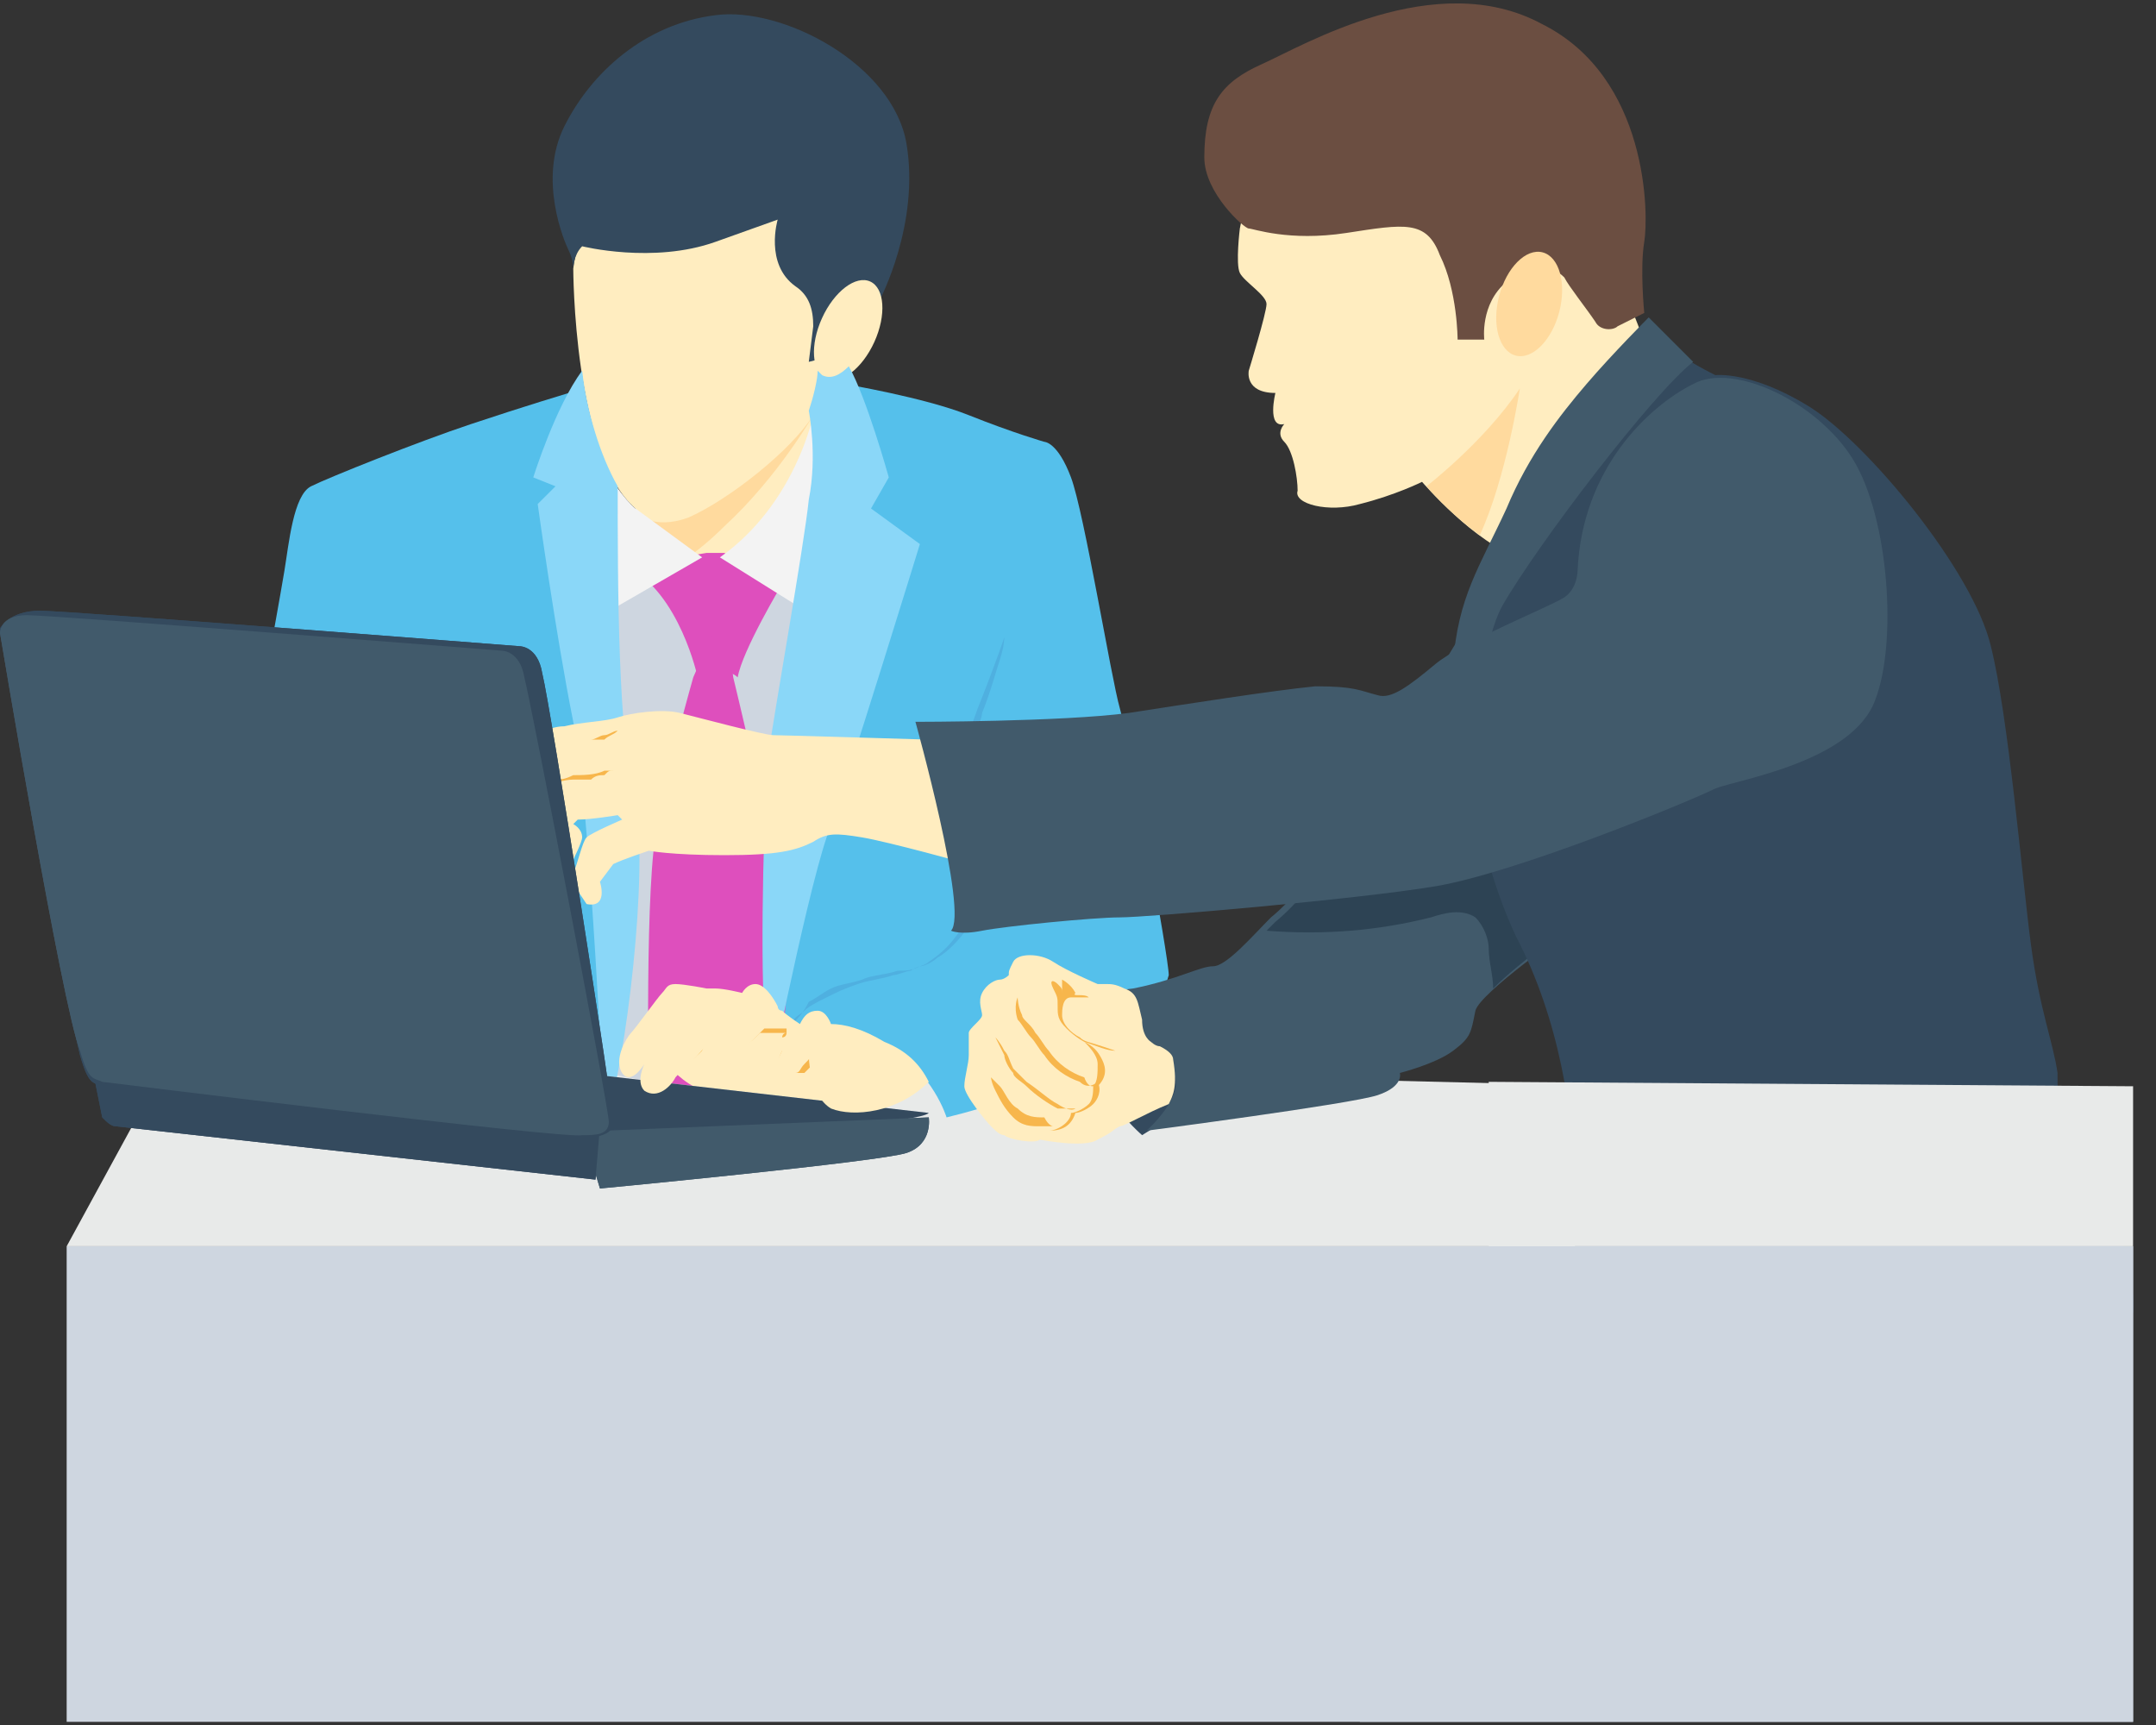 <?xml version="1.0" encoding="UTF-8"?>
<svg width="75px" height="60px" viewBox="0 0 75 60" version="1.1" xmlns="http://www.w3.org/2000/svg" xmlns:xlink="http://www.w3.org/1999/xlink">
    <rect x="0" y="0" width="75" height="60" fill="#333333" stroke="none"/>
    <!-- Generator: Sketch 47.1 (45422) - http://www.bohemiancoding.com/sketch -->
    <title>meeting</title>
    <desc>Created with Sketch.</desc>
    <defs></defs>
    <g id="Page-1" stroke="none" stroke-width="1" fill="none" fill-rule="evenodd">
        <g id="2-9-1-coworking-lviv" transform="translate(-148, -4075)" fill-rule="nonzero">
            <g id="meeting" transform="translate(148, 4075)">
                <polygon id="Shape" fill="#E8EAE9" points="56.271 37.783 6.029 36.547 2.319 43.349 56.271 43.349"></polygon>
                <path d="M19.787,13.668 C19.787,13.668 18.241,14.131 16.386,14.75 C14.531,15.368 11.44,16.605 10.821,16.914 C10.203,17.223 10.048,18.924 9.894,19.851 C9.739,20.779 9.43,22.479 9.43,22.479 L10.667,36.083 L21.024,36.856 C21.024,36.856 20.715,23.252 20.406,19.851 C20.096,16.45 19.787,13.668 19.787,13.668 Z" id="Shape" fill="#55C0EB"></path>
                <path d="M19.942,9.339 C19.942,9.339 19.942,15.832 22.106,17.687 L23.498,21.397 L27.981,18.924 C27.981,18.924 28.135,15.677 28.29,14.595 C28.599,13.513 28.753,12.431 28.753,12.431 L29.99,6.093 C29.99,6.247 20.56,4.238 19.942,9.339 Z" id="Shape" fill="#FFEDC0"></path>
                <path d="M28.135,12.586 L28.754,12.431 C28.754,12.431 29.063,11.349 29.527,10.576 C29.99,9.957 30.609,10.421 30.609,10.421 C30.609,10.421 32,7.793 31.536,5.011 C31.072,2.228 27.208,0.218 24.889,0.528 C22.415,0.837 20.56,2.537 19.633,4.392 C18.705,6.247 19.633,8.412 19.787,8.721 C19.942,9.03 19.942,9.339 19.942,9.339 C19.942,9.339 19.942,8.876 20.251,8.566 C20.251,8.566 22.725,9.185 24.889,8.412 C27.053,7.639 27.053,7.639 27.053,7.639 C27.053,7.639 26.589,9.185 27.671,9.958 C28.135,10.267 28.29,10.731 28.29,11.349 L28.135,12.586 Z" id="Shape" fill="#344A5E"></path>
                <ellipse id="Oval" fill="#FFEDC0" transform="translate(29.505, 11.481) rotate(-65.57) translate(-29.505, -11.481) " cx="29.505" cy="11.481" rx="1.855" ry="1"></ellipse>
                <path d="M28.29,14.441 C27.517,15.677 25.353,17.378 23.961,17.996 C22.725,18.46 22.106,17.841 22.106,17.841 L22.879,20.006 C23.498,19.697 24.27,19.233 25.198,18.305 C27.053,16.605 28.29,14.441 28.29,14.441 L28.29,14.441 Z" id="Shape" fill="#FFDA9E"></path>
                <polygon id="Shape" fill="#CED6E0" points="21.024 37.32 27.517 38.557 29.372 19.542 25.198 19.387 24.58 19.387 20.406 19.542"></polygon>
                <g id="Group" transform="translate(21.739, 19.13)" fill="#DE4FBD">
                    <path d="M5.469,1.184 C5.469,1.184 4.077,3.503 3.923,4.431 C3.613,4.122 3.15,4.276 2.531,4.431 C2.531,4.431 1.913,1.494 0.058,0.566 L2.84,0.102 L3.459,0.102 L5.469,1.184 Z" id="Shape"></path>
                    <path d="M3.459,1.957 L3.768,4.431 C3.768,4.431 5.005,9.532 5.314,11.542 C5.778,13.552 5.778,19.581 5.778,19.581 L0.831,19.117 C0.831,19.117 0.676,11.388 1.14,9.532 C1.449,7.677 2.377,4.431 2.377,4.431 L3.459,1.957 Z" id="Shape"></path>
                </g>
                <g id="Group" transform="translate(19.71, 14.203)" fill="#F3F3F3">
                    <path d="M8.58,0.238 C8.58,0.238 7.961,3.329 5.333,5.184 L9.043,7.503 L9.198,1.32 L8.58,0.238 Z" id="Shape"></path>
                    <path d="M2.396,3.484 L4.715,5.184 L0.696,7.503 L0.077,0.083 C0.232,0.238 1.623,2.866 2.396,3.484 Z" id="Shape"></path>
                </g>
                <path d="M21.024,39.175 C21.024,39.175 20.56,28.199 19.942,25.107 C19.324,22.015 18.705,17.532 18.705,17.532 L19.324,16.914 L18.551,16.605 C18.551,16.605 19.324,14.131 20.251,12.895 C20.406,14.286 20.87,15.832 21.488,16.914 C21.488,20.315 21.488,25.726 22.106,27.89 C22.57,30.209 21.797,37.011 21.024,39.175 Z" id="Shape" fill="#8AD7F8"></path>
                <path d="M29.372,13.358 C29.372,13.358 32.155,13.822 33.701,14.441 C35.247,15.059 36.329,15.368 36.329,15.368 C36.329,15.368 36.792,15.368 37.256,16.605 C37.72,17.841 38.647,23.561 38.957,24.643 C39.266,25.726 40.657,33.3 40.657,33.919 C40.502,34.537 39.266,37.32 32.928,38.866 C32.928,38.866 32.464,37.32 30.918,36.392 C29.217,35.465 28.29,35.928 28.29,35.928 L27.208,36.238 L29.372,13.358 Z" id="Shape" fill="#55C0EB"></path>
                <path d="M32,18.924 C32,18.924 29.527,26.962 28.754,29.127 C27.981,31.445 26.589,38.557 26.589,38.557 C26.589,38.557 26.744,37.629 26.589,35.31 C26.435,32.991 26.589,27.426 26.744,26.189 C26.899,24.953 27.981,18.924 28.135,17.378 C28.444,15.832 28.135,14.286 28.135,14.286 L28.135,14.286 C28.29,13.822 28.444,13.204 28.444,12.895 L28.599,13.049 C28.908,13.204 29.218,13.049 29.527,12.74 C30.145,13.822 30.918,16.605 30.918,16.605 L30.3,17.687 L32,18.924 Z" id="Shape" fill="#8AD7F8"></path>
                <path d="M27.517,35.619 C27.517,35.619 27.671,35.619 27.517,35.619 C27.672,35.31 27.826,35.31 27.981,35.156 C28.135,35.001 28.444,34.846 28.754,34.692 C29.063,34.537 29.372,34.383 29.836,34.228 C30.3,34.073 30.609,34.073 31.072,33.919 C31.227,33.919 31.536,33.764 31.691,33.764 C31.846,33.61 32.155,33.61 32.309,33.455 C32.773,33.146 33.082,32.837 33.391,32.373 C33.546,32.218 33.546,31.909 33.546,31.6 C33.546,31.445 33.546,31.291 33.546,31.136 L33.546,30.672 C33.391,29.59 33.391,28.508 33.391,27.426 C33.391,26.962 33.391,26.344 33.546,25.88 C33.701,25.416 33.855,25.107 34.01,24.643 C34.628,23.098 34.937,22.17 34.937,22.17 C34.937,22.17 34.937,22.479 34.783,22.943 C34.628,23.407 34.474,24.025 34.164,24.798 C34.164,24.953 34.01,25.262 34.01,25.416 C34.01,25.571 33.855,25.88 33.855,26.035 C33.7,26.499 33.7,26.962 33.7,27.426 C33.7,27.89 33.7,28.508 33.7,28.972 C33.7,29.436 33.855,30.054 33.855,30.518 L33.855,30.982 C33.855,31.136 33.855,31.291 33.855,31.446 C33.855,31.755 33.7,32.064 33.7,32.218 C33.391,32.682 32.928,33.146 32.618,33.301 C32.464,33.455 32.154,33.61 32,33.61 C31.691,33.764 31.536,33.764 31.227,33.764 C30.763,33.919 30.299,33.919 29.99,34.073 C29.527,34.228 29.217,34.228 28.908,34.383 C28.599,34.537 28.444,34.692 28.135,34.846 C27.826,35.465 27.517,35.619 27.517,35.619 Z" id="Shape" fill="#4FB0E0"></path>
                <path d="M22.879,36.238 C22.879,36.238 23.034,37.32 24.425,37.938 C25.817,38.557 29.681,38.402 29.681,38.402 C29.681,38.402 28.29,35.928 27.362,35.465 C26.435,35.001 25.353,34.846 25.353,34.846 L22.879,36.238 Z" id="Shape" fill="#FFEDC0"></path>
                <path d="M25.507,36.547 L25.353,36.701 L25.353,36.701 L25.353,36.701 L25.353,36.856 C25.198,37.011 25.198,37.165 25.043,37.32 L24.889,37.474 L24.734,37.474 L24.58,37.32 L24.58,37.165 C24.58,37.011 24.734,36.856 24.734,36.701 L24.734,36.701 C24.734,36.701 24.734,36.701 24.734,36.547 L24.734,36.392 L24.734,36.083 L24.889,35.774 L24.734,36.083 C24.58,36.392 24.27,36.701 24.116,36.856 C23.961,37.011 23.961,37.165 23.807,37.32 C23.807,37.32 23.807,37.32 23.807,37.474 L23.807,37.474 C23.807,37.474 23.807,37.474 23.807,37.32 C23.961,37.165 23.961,37.011 24.116,36.856 C24.27,36.701 24.425,36.547 24.58,36.392 L24.58,36.392 L24.58,36.392 L24.58,36.392 C24.425,36.547 24.425,36.701 24.425,37.011 C24.425,37.165 24.425,37.165 24.425,37.32 L24.425,37.32 L24.425,37.32 L24.425,37.32 L24.425,37.32 L24.425,37.32 L24.425,37.32 L24.425,37.32 L24.425,37.32 L24.425,37.32 L24.425,37.32 L24.58,37.32 C24.734,37.32 24.889,37.32 24.889,37.32 C25.043,37.32 25.043,37.165 25.198,37.165 C25.352,37.01 25.507,36.856 25.507,36.701 L25.507,36.547 L25.507,36.547 L25.507,36.547 C25.507,36.701 25.662,36.701 25.507,36.547 C25.971,36.392 26.126,36.238 26.435,35.928 L26.899,35.928 C27.053,35.928 27.053,35.928 27.208,35.928 L27.362,35.928 L27.362,35.928 C27.362,35.928 27.362,36.083 27.208,36.083 L27.208,36.238 L27.208,36.392 C27.208,36.392 27.208,36.392 27.208,36.547 C27.053,36.856 27.053,37.011 26.899,37.32 L26.899,37.32 L26.899,37.32 C26.899,37.32 26.899,37.32 27.053,37.32 L27.208,37.32 C27.362,37.32 27.362,37.32 27.517,37.32 L27.672,37.32 L27.826,37.32 L27.981,37.32 L27.981,37.32 L27.981,37.32 C28.135,37.165 28.135,37.165 28.29,37.011 C28.29,36.856 28.444,36.856 28.444,36.702 C28.444,36.856 28.444,37.011 28.444,37.011 C28.444,37.165 28.444,37.165 28.444,37.32 L28.444,37.474 L28.444,37.629 L28.444,37.784 L28.444,37.938 L28.444,38.093 C28.444,38.093 28.444,38.093 28.444,38.248 C28.444,38.248 28.444,38.248 28.599,38.402 C28.599,38.402 28.599,38.402 28.754,38.557 C28.754,38.557 28.754,38.557 28.908,38.712 L29.063,38.712 L29.063,38.712 L28.908,38.712 C28.908,38.712 28.908,38.712 28.754,38.557 C28.754,38.557 28.754,38.557 28.599,38.402 C28.599,38.402 28.599,38.402 28.444,38.248 C28.444,38.248 28.444,38.248 28.444,38.093 L28.444,37.938 L28.444,37.784 L28.444,37.629 L28.444,37.474 L28.444,37.32 C28.444,37.165 28.444,37.165 28.444,37.011 C28.444,36.856 28.444,36.702 28.444,36.547 L28.444,36.392 L28.29,36.547 C28.29,36.702 28.135,36.856 27.981,37.011 C27.826,37.165 27.826,37.32 27.672,37.32 L27.672,37.32 L27.672,37.32 C27.672,37.32 27.672,37.32 27.517,37.32 C27.517,37.32 27.517,37.32 27.362,37.32 C27.362,37.32 27.362,37.32 27.208,37.32 L27.053,37.32 C27.053,37.32 27.053,37.32 26.898,37.32 L26.898,37.32 C27.053,37.011 27.208,36.856 27.208,36.547 C27.208,36.547 27.208,36.547 27.208,36.392 L27.208,36.238 L27.208,36.083 C27.208,36.083 27.208,35.928 27.362,35.928 C27.362,35.928 27.362,35.928 27.362,35.774 L27.362,35.619 L27.362,35.619 L26.126,35.619 C25.971,35.774 25.971,35.774 25.816,35.928 C25.816,36.238 25.662,36.392 25.507,36.547 Z" id="Shape" fill="#F7B64C"></path>
                <path d="M40.966,38.711 L39.73,39.484 C39.73,39.484 37.565,37.629 38.029,35.928 C38.493,34.228 41.739,36.238 40.966,38.711 Z" id="Shape" fill="#344A5E"></path>
                <path d="M54.57,32.373 C54.57,32.373 51.478,34.537 51.324,35.156 C51.169,35.928 51.169,36.083 50.551,36.547 C49.932,37.011 48.696,37.32 48.696,37.32 C48.696,37.32 48.85,37.783 47.923,38.093 C46.995,38.402 39.884,39.329 39.884,39.329 C39.884,39.329 41.275,38.093 40.812,37.32 C40.348,36.392 36.638,35.31 36.638,35.31 C36.638,35.31 37.874,34.537 39.42,34.382 C40.966,34.073 41.739,33.609 42.203,33.609 C42.667,33.609 43.594,32.527 44.213,31.909 C44.986,31.291 46.068,29.899 46.068,29.899 L50.86,22.015 L54.57,32.373 Z" id="Shape" fill="#415A6B"></path>
                <path d="M52.56,26.962 C51.014,26.808 49.623,26.808 48.077,26.808 L46.222,30.054 C46.222,30.054 45.14,31.445 44.367,32.064 C44.213,32.218 44.213,32.218 44.058,32.373 C46.068,32.528 47.923,32.373 49.778,31.909 C50.242,31.754 50.86,31.6 51.324,31.909 C51.633,32.218 51.788,32.682 51.788,32.991 C51.788,33.455 51.942,33.919 51.942,34.383 C52.87,33.455 54.416,32.373 54.416,32.373 L52.56,26.962 Z" id="Shape" fill="#2D4354"></path>
                <path d="M43.44,6.402 L43.13,7.948 C43.13,7.948 42.976,9.184 43.13,9.494 C43.285,9.803 44.058,10.267 44.058,10.576 C44.058,10.885 43.44,12.895 43.44,12.895 C43.44,12.895 43.285,13.668 44.367,13.668 C44.367,13.668 44.058,14.904 44.676,14.75 C44.676,14.75 44.367,15.059 44.676,15.368 C44.985,15.678 45.14,16.605 45.14,17.069 C44.985,17.532 46.222,17.842 47.304,17.532 C48.541,17.223 49.468,16.76 49.468,16.76 C49.468,16.76 51.323,18.924 52.869,19.388 C54.57,19.697 54.57,19.697 54.57,19.697 L58.589,14.286 C58.589,14.286 56.889,11.813 56.579,9.958 C56.58,8.257 45.295,5.629 43.44,6.402 Z" id="Shape" fill="#FFEDC0"></path>
                <path d="M49.623,16.914 C49.623,16.914 50.396,17.841 51.478,18.614 C52.406,16.605 52.87,13.513 52.87,13.513 C51.633,15.368 49.623,16.914 49.623,16.914 Z" id="Shape" fill="#FFDA9E"></path>
                <path d="M74.203,45.668 L64.309,45.668 L54.57,45.668 C54.57,45.668 55.807,38.402 52.715,32.527 C50.86,28.508 50.705,23.561 51.169,21.861 C51.633,20.006 58.435,12.276 58.435,12.276 C58.435,12.431 59.671,13.049 59.671,13.049 C59.671,13.049 60.908,12.894 62.918,14.131 C64.927,15.368 68.638,19.851 69.256,22.479 C69.874,24.953 70.338,30.518 70.647,32.837 C70.956,35.156 71.42,36.238 71.575,37.32 C71.575,38.402 71.575,38.711 72.038,39.175 C72.348,39.484 74.358,43.349 74.203,45.668 Z" id="Shape" fill="#344A5E"></path>
                <path d="M51.633,29.281 C51.633,29.281 51.014,23.407 52.251,21.088 C53.488,18.924 57.507,13.668 58.899,12.586 L57.353,11.04 C57.353,11.04 56.116,12.276 55.189,13.358 C54.261,14.441 53.179,15.832 52.406,17.687 C51.478,19.697 50.706,20.779 50.551,23.098 C50.396,25.262 51.633,29.281 51.633,29.281 Z" id="Shape" fill="#415A6B"></path>
                <path d="M33.7,30.054 C33.7,30.054 30.918,29.281 29.99,29.127 C29.063,28.972 28.754,28.972 28.29,29.281 C27.671,29.59 27.053,29.745 25.198,29.745 C23.343,29.745 22.57,29.59 22.57,29.59 C22.57,29.59 21.643,29.899 21.333,30.054 L20.87,30.672 C20.87,30.672 21.179,31.6 20.406,31.445 L20.097,30.982 C20.097,30.982 19.788,30.672 19.942,30.363 C20.097,30.054 20.251,29.281 20.406,29.127 C20.561,28.972 21.643,28.508 21.643,28.508 L21.488,28.353 C21.488,28.353 20.56,28.508 20.097,28.508 L19.942,28.663 C19.942,28.663 20.251,28.817 20.251,29.127 C20.251,29.281 19.942,29.899 19.942,29.899 C19.942,29.899 19.324,29.745 19.169,29.436 C19.014,29.127 18.396,25.726 18.396,25.726 C18.396,25.726 19.015,25.262 19.633,25.262 C20.251,25.107 21.024,25.107 21.488,24.953 C21.952,24.798 23.034,24.643 23.652,24.798 C24.271,24.953 26.589,25.571 26.899,25.571 C27.208,25.571 32.309,25.726 32.309,25.726 L33.7,30.054 Z" id="Shape" fill="#FFEDC0"></path>
                <g id="Group" transform="translate(18.261, 25.362)" fill="#F7B64C">
                    <path d="M0.135,2.064 L0.135,2.064 C0.29,1.909 0.444,1.909 0.599,1.909 C0.754,1.909 0.908,1.754 1.063,1.754 C1.217,1.754 1.372,1.754 1.681,1.6 C1.99,1.6 2.454,1.6 2.763,1.445 C3.072,1.445 3.227,1.445 3.227,1.445 C3.227,1.445 3.227,1.445 3.072,1.445 C2.918,1.445 2.918,1.445 2.763,1.6 C2.609,1.6 2.454,1.6 2.3,1.754 C2.145,1.754 1.99,1.754 1.681,1.754 C1.372,1.754 0.908,1.909 0.599,1.909 C0.29,1.909 0.135,2.064 0.135,2.064 Z" id="Shape"></path>
                    <path d="M3.227,0.054 L3.227,0.054 C3.072,0.054 2.918,0.209 2.763,0.209 C2.609,0.209 2.454,0.363 2.3,0.363 C2.145,0.363 1.836,0.363 1.681,0.363 C1.527,0.363 1.527,0.363 1.372,0.363 C1.217,0.363 1.217,0.363 1.063,0.363 C0.908,0.363 0.754,0.363 0.599,0.518 C0.29,0.673 0.135,0.673 0.135,0.673 C0.135,0.673 0.135,0.673 0.29,0.673 C0.445,0.673 0.445,0.518 0.599,0.518 C0.754,0.518 0.908,0.363 1.063,0.363 C1.218,0.363 1.218,0.363 1.372,0.363 C1.527,0.363 1.527,0.363 1.681,0.363 C1.836,0.363 1.836,0.363 1.99,0.363 C2.145,0.363 2.145,0.363 2.299,0.363 C2.454,0.363 2.609,0.363 2.763,0.363 C2.918,0.209 3.072,0.209 3.227,0.054 L3.227,0.054 Z" id="Shape"></path>
                </g>
                <path d="M31.845,25.107 C31.845,25.107 33.7,31.755 33.082,32.373 C33.082,32.373 33.391,32.528 34.164,32.373 C34.937,32.218 38.029,31.909 38.957,31.909 C39.884,31.909 47.15,31.291 49.932,30.827 C52.715,30.363 58.744,27.89 59.671,27.426 C60.444,27.117 64.464,26.498 65.237,24.334 C66.01,22.324 65.7,17.996 64.464,15.986 C63.227,13.977 60.29,12.585 58.899,13.358 C57.353,14.131 55.034,16.296 54.879,19.851 C54.879,19.851 54.879,20.47 54.416,20.779 C53.952,21.088 50.86,22.325 49.932,23.098 C49.005,23.87 48.387,24.334 47.923,24.18 C47.304,24.025 47.15,23.871 45.759,23.871 C44.213,24.025 41.276,24.489 39.266,24.798 C36.947,25.107 31.845,25.107 31.845,25.107 Z" id="Shape" fill="#415A6B"></path>
                <path d="M32.309,38.711 L17.469,37.011 L16.232,39.793 C14.995,39.948 31.691,39.329 32.309,38.711 Z" id="Shape" fill="#CED6E0"></path>
                <path d="M20.406,39.793 L21.024,39.329 L32.309,38.866 C32.309,38.866 32.464,39.793 31.536,40.102 C30.609,40.411 20.87,41.339 20.87,41.339 L20.406,39.793 Z" id="SVGCleanerId_0" fill="#415A6B"></path>
                <path d="M3.246,37.32 L20.87,39.175 L20.715,41.03 L4.019,39.175 C3.865,39.175 3.71,39.02 3.556,38.866 L3.246,37.32 Z" id="SVGCleanerId_1" fill="#344A5E"></path>
                <path d="M0,21.861 C0,21.861 0.309,21.242 1.391,21.242 C2.319,21.242 18.087,22.479 18.087,22.479 C18.087,22.479 18.705,22.479 18.86,23.407 C19.169,24.643 21.333,38.557 21.333,39.02 C21.333,39.484 20.87,39.484 20.406,39.639 C19.942,39.793 3.556,37.784 3.556,37.784 C3.246,37.629 3.092,37.784 2.783,36.701 C2.319,34.846 0,21.861 0,21.861 Z" id="SVGCleanerId_2" fill="#344A5E"></path>
                <path d="M0,22.015 C0,22.015 0,21.397 0.928,21.397 C1.855,21.397 17.469,22.634 17.469,22.634 C17.469,22.634 18.087,22.634 18.241,23.561 C18.551,24.798 21.179,38.556 21.179,39.02 C21.179,39.484 20.715,39.484 20.251,39.484 C19.787,39.639 3.556,37.629 3.556,37.629 C3.246,37.474 3.092,37.629 2.783,36.547 C2.164,35.001 0,22.015 0,22.015 Z" id="SVGCleanerId_3" fill="#415A6B"></path>
                <path d="M50.705,11.812 L51.633,11.812 C51.633,11.812 51.478,10.576 52.406,9.803 C53.179,9.03 53.952,9.184 54.416,9.648 C54.57,9.957 55.188,10.73 55.498,11.194 C55.652,11.503 56.116,11.503 56.271,11.349 L57.198,10.885 C57.198,10.885 57.043,9.339 57.198,8.411 C57.353,7.484 57.353,2.692 53.643,0.837 C49.932,-1.173 45.295,1.609 43.903,2.228 C42.512,2.846 41.894,3.619 41.894,5.474 C41.894,6.711 43.285,7.948 43.44,7.948 C43.594,7.948 44.831,8.411 46.841,8.102 C48.85,7.793 49.623,7.639 50.087,8.875 C50.705,10.112 50.705,11.812 50.705,11.812 Z" id="Shape" fill="#6B4E41"></path>
                <path d="M32.309,38.711 L17.469,37.011 L16.232,39.793 C14.995,39.948 31.691,39.329 32.309,38.711 Z" id="Shape" fill="#344A5E"></path>
                <path d="M20.406,39.793 L21.024,39.329 L32.309,38.866 C32.309,38.866 32.464,39.793 31.536,40.102 C30.609,40.411 20.87,41.339 20.87,41.339 L20.406,39.793 Z" id="SVGCleanerId_0_1_" fill="#415A6B"></path>
                <path d="M3.246,37.32 L20.87,39.175 L20.715,41.03 L4.019,39.175 C3.865,39.175 3.71,39.02 3.556,38.866 L3.246,37.32 Z" id="SVGCleanerId_1_1_" fill="#344A5E"></path>
                <path d="M0,21.861 C0,21.861 0.309,21.242 1.391,21.242 C2.319,21.242 18.087,22.479 18.087,22.479 C18.087,22.479 18.705,22.479 18.86,23.407 C19.169,24.643 21.333,38.557 21.333,39.02 C21.333,39.484 20.87,39.484 20.406,39.639 C19.942,39.793 3.556,37.784 3.556,37.784 C3.246,37.629 3.092,37.784 2.783,36.701 C2.319,34.846 0,21.861 0,21.861 Z" id="SVGCleanerId_2_1_" fill="#344A5E"></path>
                <path d="M0,22.015 C0,22.015 0,21.397 0.928,21.397 C1.855,21.397 17.469,22.634 17.469,22.634 C17.469,22.634 18.087,22.634 18.241,23.561 C18.551,24.798 21.179,38.556 21.179,39.02 C21.179,39.484 20.715,39.484 20.251,39.484 C19.787,39.639 3.556,37.629 3.556,37.629 C3.246,37.474 3.092,37.629 2.783,36.547 C2.164,35.001 0,22.015 0,22.015 Z" id="SVGCleanerId_3_1_" fill="#415A6B"></path>
                <g id="Group" transform="translate(33.478, 8.406)">
                    <ellipse id="Oval" fill="#FFDA9E" transform="translate(19.717, 2.167) rotate(-75.427) translate(-19.717, -2.167) " cx="19.717" cy="2.167" rx="1.855" ry="1.082"></ellipse>
                    <path d="M7.179,29.996 L7.179,29.996 C6.406,30.305 5.633,30.769 5.478,30.769 C5.169,30.924 5.324,30.924 4.705,31.233 C4.242,31.542 2.696,31.233 2.696,31.233 C2.541,31.387 1.613,31.233 1.459,31.078 C1.304,31.078 1.15,30.923 0.995,30.769 C0.841,30.614 0.068,29.687 0.068,29.378 C0.068,29.069 0.222,28.605 0.222,28.296 C0.222,28.141 0.222,27.832 0.222,27.523 C0.222,27.368 0.686,27.059 0.686,26.904 C0.686,26.75 0.531,26.44 0.686,26.131 C0.841,25.822 1.15,25.668 1.304,25.668 C1.459,25.668 1.614,25.513 1.614,25.513 C1.614,25.358 1.614,25.358 1.768,25.049 C1.923,24.74 2.696,24.74 3.16,25.049 C3.623,25.358 4.706,25.822 4.706,25.822 C4.706,25.822 4.86,25.822 5.015,25.822 C5.169,25.822 5.324,25.822 5.633,25.977 C6.097,26.131 6.097,26.44 6.251,27.059 C6.251,27.677 6.561,27.832 6.561,27.832 L6.561,27.832 L6.561,27.832 C6.561,27.832 6.715,27.986 6.87,27.986 L6.87,27.986 C7.179,28.141 7.333,28.296 7.333,28.45 C7.488,29.378 7.333,29.687 7.179,29.996 Z" id="Shape" fill="#FFEDC0"></path>
                </g>
                <g id="Group" transform="translate(34.348, 34.058)" fill="#F7B64C">
                    <path d="M3.527,0.634 C3.527,0.634 3.217,0.634 2.908,0.634 C2.599,0.634 2.599,1.098 2.599,1.252 C2.599,1.561 2.908,1.871 3.217,2.025 C3.372,2.18 3.527,2.18 3.99,2.334 C4.454,2.489 4.454,2.489 4.454,2.489 C4.145,2.489 3.836,2.334 3.372,2.18 C3.372,2.18 3.063,2.025 2.753,1.716 C2.444,1.407 2.444,1.252 2.444,0.943 C2.444,0.634 2.444,0.634 2.29,0.325 C2.135,0.015 2.29,0.016 2.444,0.17 C2.599,0.325 2.599,0.325 2.599,0.479 C2.599,0.479 2.599,0.324 2.599,0.015 C2.599,0.015 2.908,0.17 3.063,0.479 C2.908,0.634 3.372,0.479 3.527,0.634 Z" id="Shape"></path>
                    <path d="M3.372,2.18 C3.681,2.334 3.836,2.489 3.99,2.798 C4.145,3.107 4.145,3.417 3.836,3.726 L3.836,3.571 C3.99,3.88 3.836,4.189 3.681,4.344 C3.527,4.499 3.217,4.653 3.063,4.653 L3.063,4.653 C2.908,5.117 2.599,5.271 2.135,5.271 L2.135,5.271 C2.135,5.426 1.981,5.581 1.826,5.735 C1.981,5.581 2.135,5.426 2.135,5.271 L2.135,5.271 L2.135,5.271 C2.444,5.271 2.908,4.962 2.908,4.653 L2.908,4.653 L2.908,4.653 C3.063,4.653 3.372,4.498 3.527,4.344 C3.681,4.189 3.681,3.88 3.681,3.726 L3.681,3.726 L3.681,3.726 C3.836,3.571 3.836,3.262 3.836,2.953 C3.836,2.643 3.527,2.334 3.372,2.18 Z" id="Shape"></path>
                    <path d="M3.836,3.571 C3.836,3.571 3.527,3.88 3.217,3.571 C2.754,3.416 2.29,3.107 1.981,2.643 C1.826,2.489 1.672,2.18 1.517,2.025 C1.362,1.87 1.208,1.561 1.053,1.407 C0.899,0.943 1.053,0.634 1.053,0.634 C1.053,0.634 1.053,0.943 1.208,1.252 C1.208,1.407 1.517,1.561 1.672,1.871 C1.826,2.025 1.981,2.334 2.135,2.489 C2.444,2.953 2.908,3.262 3.372,3.417 C3.527,3.88 3.836,3.726 3.836,3.571 Z" id="Shape"></path>
                    <path d="M3.063,4.499 C3.063,4.499 2.754,4.499 2.444,4.499 C2.135,4.344 1.671,4.035 1.362,3.726 C1.208,3.571 0.898,3.417 0.898,3.262 C0.744,3.107 0.589,2.798 0.589,2.643 C0.435,2.334 0.28,2.025 0.28,2.025 C0.28,2.025 0.435,2.18 0.589,2.489 C0.744,2.643 0.744,2.798 0.898,3.107 C1.053,3.262 1.208,3.416 1.362,3.571 C1.826,3.88 2.135,4.189 2.444,4.344 C2.908,4.653 3.063,4.499 3.063,4.499 Z" id="Shape"></path>
                    <path d="M2.29,5.117 C2.29,5.117 2.135,5.117 1.826,5.117 C1.517,5.117 1.208,5.117 0.899,4.808 C0.589,4.499 0.435,4.189 0.28,3.88 C0.126,3.571 0.126,3.416 0.126,3.416 C0.126,3.416 0.28,3.571 0.435,3.726 C0.589,3.88 0.744,4.344 1.053,4.498 C1.362,4.808 1.671,4.808 1.981,4.808 C2.135,5.117 2.29,5.117 2.29,5.117 Z" id="Shape"></path>
                </g>
                <path d="M32.309,37.629 C31.227,38.711 29.681,38.866 28.908,38.557 C28.135,38.093 28.135,36.701 28.135,36.701 C28.135,36.701 27.826,37.165 27.517,37.474 C27.208,37.783 26.744,37.474 26.744,37.474 C26.744,37.474 27.053,36.856 27.208,36.547 C27.208,36.238 27.362,36.083 27.517,35.928 L27.517,35.774 C27.517,35.774 27.362,35.774 27.208,35.774 C26.899,35.774 26.589,35.774 26.589,35.774 C26.589,35.774 25.662,36.701 25.507,36.856 C25.352,37.011 24.889,37.938 24.425,37.629 C23.961,37.32 24.425,36.701 24.425,36.547 L24.58,36.083 C24.58,36.083 23.807,37.165 23.497,37.474 C23.343,37.783 22.879,38.247 22.415,37.938 C22.106,37.629 22.415,37.01 22.415,37.01 C22.415,37.01 21.951,37.783 21.642,37.32 C21.333,36.856 21.797,36.083 21.951,35.928 C22.106,35.774 22.879,34.692 23.034,34.537 C23.188,34.382 23.188,34.228 23.497,34.228 C23.807,34.228 24.58,34.382 24.58,34.382 C24.58,34.382 24.58,34.382 24.889,34.382 C25.198,34.382 25.816,34.537 25.816,34.537 C25.816,34.537 25.971,34.228 26.28,34.228 C26.589,34.228 26.898,34.692 27.053,35.001 C27.053,35.001 27.053,35.156 27.208,35.156 C27.362,35.31 27.826,35.619 27.826,35.619 C27.981,35.31 28.135,35.156 28.444,35.156 C28.753,35.156 28.908,35.619 28.908,35.619 C29.372,35.619 29.99,35.774 30.763,36.238 C31.536,36.547 32,37.011 32.309,37.629 Z" id="Shape" fill="#FFEDC0"></path>
                <rect id="Rectangle-path" fill="#CED6E0" x="2.319" y="43.349" width="71.884" height="16.541"></rect>
                <polygon id="Shape" fill="#E8EAE9" points="51.787 37.629 51.787 43.349 74.203 43.349 74.203 37.783"></polygon>
                <rect id="Rectangle-path" fill="#CED6E0" x="47.304" y="43.349" width="26.899" height="16.541"></rect>
            </g>
        </g>
    </g>
</svg>